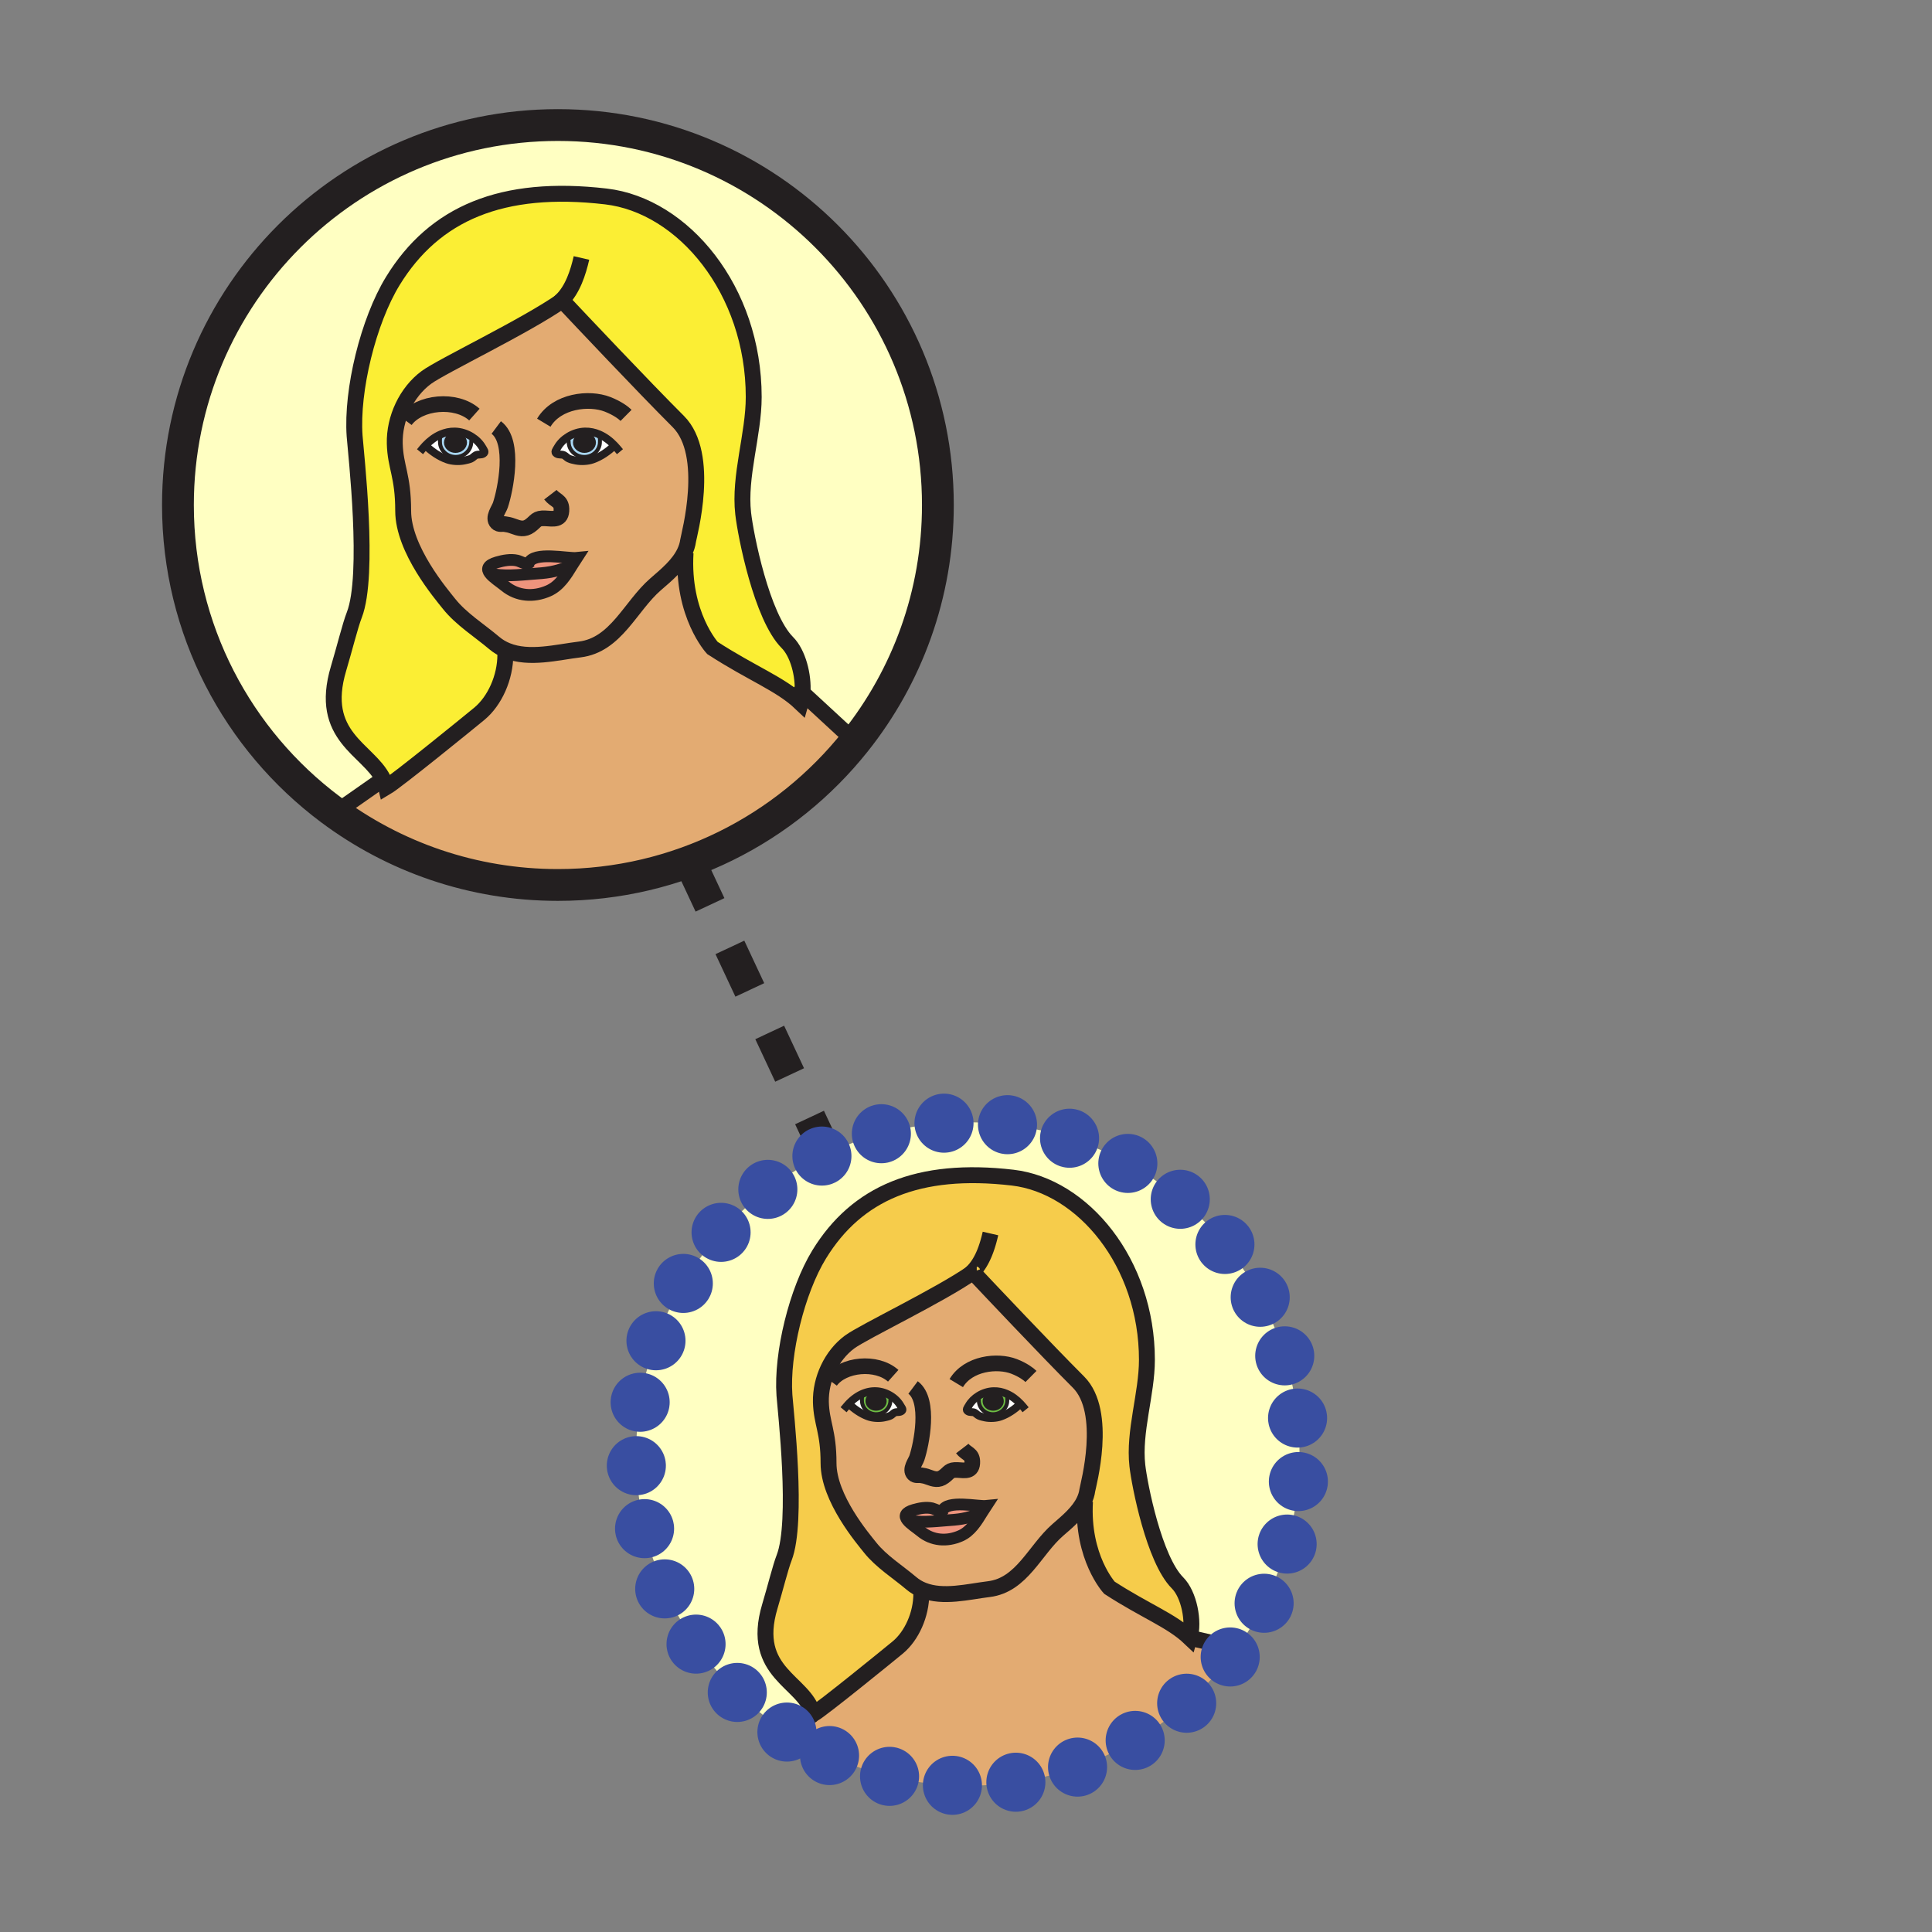 <?xml version="1.0"?><svg xmlns="http://www.w3.org/2000/svg" width="850.394" height="850.394" viewBox="0 0 850.394 850.394" overflow="visible"><rect x="0" y="0" width="850.394" height="850.394" fill="#808080" stroke="none"/><path d="M572 640c0 31.98-10.28 61.56-27.71 85.61l-20.65-4.721c2.11-7.21-.26-19.109-5.359-24.189-10.271-10.29-16.69-43.021-17.66-51.61-1.69-14.97 4.21-31.55 4.21-46.54 0-42.81-28.21-76.6-59.1-80.2-41.581-4.85-68.57 6.771-85.15 33.771-9.82 16.01-16.59 43.74-15.3 61.99.51 7.08 6.11 55.52-.14 71.58-1.62 4.14-3.95 13.59-6.28 21.35-8.9 29.69 15.57 32.96 19.01 47.52l-11.5 7.83C306.42 736.34 280 691.26 280 640c0-80.63 65.37-146 146-146s146 65.37 146 146z" fill="#ffffc2"></path><path d="M523.64 720.89l20.65 4.721C517.75 762.2 474.65 786 426 786c-29.38 0-56.73-8.68-79.63-23.61l11.5-7.83c4.31-2.529 32.8-25.71 37.29-29.409 6.15-5.101 10.37-14.5 10.37-23.641l.68-1.569c8.89 3.579 19.94.64 29.03-.46 14.58-1.78 20.24-17.28 30.39-26.091 4.41-3.819 9.14-7.76 11.53-12.76l.42.21c-1.47 24.78 10.75 38.021 10.75 38.021 15.91 10.309 27.23 14.359 35.31 22.029z" fill="#e3ab72" class="aac-skin-fill"></path><path d="M428.13 560.05c-14.36 10.08-47.96 26.08-54.13 30.62-8.02 5.89-12.91 16.44-12.68 26.46.25 9.4 3.37 12.78 3.37 26.9 0 15.51 15.31 33.37 18.33 37.18 4.83 6.08 12.18 10.67 18.03 15.63 1.6 1.36 3.34 2.37 5.16 3.101l-.68 1.569c0 9.141-4.22 18.54-10.37 23.641-4.49 3.699-32.98 26.88-37.29 29.409-3.44-14.56-27.91-17.829-19.01-47.52 2.33-7.76 4.66-17.21 6.28-21.35 6.25-16.061.65-64.5.14-71.58-1.29-18.25 5.48-45.98 15.3-61.99 16.58-27 43.57-38.62 85.15-33.771 30.89 3.601 59.1 37.391 59.1 80.2 0 14.99-5.9 31.57-4.21 46.54.97 8.59 7.39 41.32 17.66 51.61 5.1 5.08 7.47 16.979 5.359 24.189-8.08-7.67-19.399-11.72-35.31-22.029 0 0-12.22-13.24-10.75-38.021l-.42-.21c.71-1.479 1.22-3.05 1.45-4.74.29-2 9.279-34.359-3.92-47.55-14.141-14.13-40.28-41.85-45.511-47.399-.6-.641-.92-.98-.92-.98-.038.031-.088.061-.128.091z" fill="#f6cc4b"></path><path d="M449.21 617.91c-1.79-1.88-3.87-3.47-6.19-4.45-1.75-.76-3.63-1.17-5.64-1.12-2.32.05-4.68.8-6.7 2.061-1.779 1.1-3.31 2.6-4.29 4.35-.59 1.05-1.39 1.79-.34 2.44.891.56 1.97.159 2.91.59.65.33 1.24 1.06 1.93 1.359.801.391 1.891.601 2.771.79 2.08.42 4.83.29 6.81-.41 3.29-1.18 6.141-3.21 8.61-5.489l.129-.121zm-75.65-.01l.14.13c2.45 2.279 5.3 4.31 8.59 5.489 1.98.7 4.73.83 6.81.41.89-.189 1.96-.399 2.78-.79.69-.3 1.27-1.029 1.92-1.359.96-.431 2.02-.03 2.92-.59 1.04-.65.25-1.391-.34-2.44-.99-1.75-2.51-3.25-4.29-4.35-2.02-1.261-4.38-2.011-6.7-2.061-2.01-.05-3.9.37-5.65 1.12-2.32.991-4.39 2.561-6.18 4.441zm101.13-9.56c13.199 13.19 4.21 45.55 3.92 47.55-.23 1.69-.74 3.261-1.45 4.74-2.391 5-7.12 8.94-11.53 12.76-10.149 8.811-15.81 24.311-30.39 26.091-9.09 1.1-20.14 4.039-29.03.46-1.82-.73-3.56-1.74-5.16-3.101-5.85-4.96-13.2-9.55-18.03-15.63-3.02-3.81-18.33-21.67-18.33-37.18 0-14.12-3.12-17.5-3.37-26.9-.23-10.02 4.66-20.57 12.68-26.46 6.17-4.54 39.77-20.54 54.13-30.62.21.45.57.75 1.05.891 5.23 5.549 31.37 33.269 45.51 47.399zm-40.56 54.52c-3.649.37-17.34-2.79-19.3 2.17-1.22.52-3.22-.79-4.58-1.12-2.56-.59-5.54-.021-8.02.7-3.99 1.159-4.19 2.739-2.93 4.399 1.3 1.721 4.18 3.521 6.02 5.05 4.97 4.101 11.43 4.631 17.48 1.96 4.45-1.97 7.07-6.289 9.58-10.38.58-.949 1.16-1.889 1.75-2.779z" fill="#e3ab72" class="aac-skin-fill"></path><path d="M449.21 617.91l-.13.12c-2.47 2.279-5.32 4.31-8.61 5.489-1.979.7-4.729.83-6.81.41-.88-.189-1.97-.399-2.771-.79-.689-.3-1.279-1.029-1.93-1.359-.94-.431-2.02-.03-2.91-.59-1.05-.65-.25-1.391.34-2.44.98-1.75 2.511-3.25 4.29-4.35l.311.51c-.391.76-.141.689-.141 1.6 0 3.29 2.811 5.971 6.261 5.971 3.439 0 6.25-2.681 6.25-5.971 0-1.24.109-1.56-.561-2.51l.22-.54c2.321.98 4.401 2.57 6.191 4.45z" fill="#fff"></path><path d="M442.8 614c.67.95.561 1.27.561 2.51 0 3.29-2.811 5.971-6.25 5.971-3.45 0-6.261-2.681-6.261-5.971 0-.91-.25-.84.141-1.6l-.311-.51c2.021-1.261 4.38-2.011 6.7-2.061 2.01-.05 3.89.36 5.64 1.12l-.22.541zm-5.63 6.09c2.1 0 3.8-1.5 3.8-3.359 0-1.841-1.7-3.341-3.8-3.341-2.12 0-3.81 1.5-3.81 3.341 0 1.859 1.69 3.359 3.81 3.359z" fill="#6ebe44"></path><path d="M440.97 616.73c0 1.859-1.7 3.359-3.8 3.359-2.12 0-3.81-1.5-3.81-3.359 0-1.841 1.689-3.341 3.81-3.341 2.1.001 3.8 1.501 3.8 3.341zm-2.44 0c0-.82-.601-1.48-1.36-1.48s-1.37.66-1.37 1.48c0 .829.61 1.5 1.37 1.5s1.36-.67 1.36-1.5z" fill="#231f20"></path><path d="M437.17 615.25c.76 0 1.36.66 1.36 1.48 0 .829-.601 1.5-1.36 1.5s-1.37-.671-1.37-1.5c0-.82.61-1.48 1.37-1.48z" fill="#231f20"></path><path d="M414.83 665.03c1.96-4.96 15.65-1.8 19.3-2.17-.59.89-1.17 1.83-1.75 2.779-6.98 3.16-11.04 3.2-15.97 3.591-4.93.39-12.21 1.21-17.11-.221-1.26-1.66-1.06-3.24 2.93-4.399 2.48-.721 5.46-1.29 8.02-.7 1.36.33 3.36 1.64 4.58 1.12z" fill="#ee947d"></path><path d="M432.38 665.64c-2.51 4.091-5.13 8.41-9.58 10.38-6.05 2.671-12.51 2.141-17.48-1.96-1.84-1.529-4.72-3.329-6.02-5.05 4.9 1.431 12.18.61 17.11.221 4.93-.391 8.99-.431 15.97-3.591z" fill="#ee947d"></path><path d="M396.38 618.75c.59 1.05 1.38 1.79.34 2.44-.9.56-1.96.159-2.92.59-.65.33-1.23 1.06-1.92 1.359-.82.391-1.89.601-2.78.79-2.08.42-4.83.29-6.81-.41-3.29-1.18-6.14-3.21-8.59-5.489l-.14-.13c1.79-1.881 3.86-3.45 6.18-4.44l.22.54c-.67.95-.56 1.27-.56 2.51 0 3.29 2.81 5.971 6.26 5.971 3.44 0 6.25-2.681 6.25-5.971 0-.91.26-.84-.14-1.6l.32-.51c1.78 1.1 3.3 2.6 4.29 4.35z" fill="#fff"></path><path d="M392.09 614.4l-.32.51c.4.76.14.689.14 1.6 0 3.29-2.81 5.971-6.25 5.971-3.45 0-6.26-2.681-6.26-5.971 0-1.24-.11-1.56.56-2.51l-.22-.54c1.75-.75 3.64-1.17 5.65-1.12 2.32.05 4.68.8 6.7 2.06zm-6.49 5.69c2.11 0 3.81-1.5 3.81-3.359 0-1.841-1.7-3.341-3.81-3.341s-3.8 1.5-3.8 3.341c0 1.859 1.69 3.359 3.8 3.359z" fill="#6ebe44"></path><path d="M389.41 616.73c0 1.859-1.7 3.359-3.81 3.359s-3.8-1.5-3.8-3.359c0-1.841 1.69-3.341 3.8-3.341s3.81 1.501 3.81 3.341zm-2.45 0c0-.82-.61-1.48-1.36-1.48s-1.36.66-1.36 1.48c0 .829.61 1.5 1.36 1.5s1.36-.67 1.36-1.5z" fill="#231f20"></path><path d="M385.6 615.25c.75 0 1.36.66 1.36 1.48 0 .829-.61 1.5-1.36 1.5s-1.36-.671-1.36-1.5c0-.82.61-1.48 1.36-1.48z" fill="#231f20"></path><path d="M412.82 222.29c0 39.36-13.59 75.53-36.34 104.09L376 326l-22.77-21.02c.57-7.73-2.02-17.52-6.66-22.15-11.32-11.32-18.39-47.36-19.45-56.82-1.87-16.47 4.64-34.73 4.64-51.25 0-47.13-31.07-84.33-65.07-88.29-45.78-5.34-75.51 7.46-93.76 37.17-10.82 17.64-18.27 48.17-16.84 68.27.57 7.79 6.74 61.13-.15 78.79-1.79 4.58-4.35 14.98-6.91 23.52-9.03 30.12 13.1 35.53 19.62 48.73L150 356l-4.5.31c-40.78-30.5-67.18-79.18-67.18-134.02 0-92.37 74.88-167.25 167.25-167.25 92.36 0 167.25 74.88 167.25 167.25z" fill="#ffffc2"></path><path d="M376 326l.48.38c-30.64 38.48-77.9 63.15-130.91 63.15-37.53 0-72.17-12.36-100.07-33.22l4.5-.31 18.65-13.05c.56 1.13 1 2.32 1.3 3.59 4.74-2.79 36.12-28.32 41.05-32.38 6.78-5.62 11.44-15.96 11.44-26.04l.73-1.73c9.78 3.96 21.95.71 31.97-.51 16.05-1.96 22.28-19.03 33.45-28.71 4.87-4.21 10.08-8.55 12.71-14.06l.46.23c-1.63 27.29 11.83 41.87 11.83 41.87 17.52 11.36 29.98 15.81 38.87 24.26.4-1.37.66-2.88.77-4.49L376 326z" fill="#e3ab72" class="aac-skin-fill"></path><path d="M248.48 133.36l-1.03-1.09c-.05.03-.1.07-.15.1-15.82 11.1-52.8 28.74-59.59 33.73-8.82 6.48-14.22 18.08-13.95 29.13.26 10.33 3.7 14.06 3.7 29.61 0 17.08 16.86 36.75 20.19 40.95 5.31 6.68 13.4 11.74 19.85 17.2a20.5 20.5 0 0 0 5.67 3.4l-.73 1.73c0 10.08-4.66 20.42-11.44 26.04-4.93 4.06-36.31 29.59-41.05 32.38-.3-1.27-.74-2.46-1.3-3.59-6.52-13.2-28.65-18.61-19.62-48.73 2.56-8.54 5.12-18.94 6.91-23.52 6.89-17.66.72-71 .15-78.79-1.43-20.1 6.02-50.63 16.84-68.27 18.25-29.71 47.98-42.51 93.76-37.17 34 3.96 65.07 41.16 65.07 88.29 0 16.52-6.51 34.78-4.64 51.25 1.06 9.46 8.13 45.5 19.45 56.82 4.64 4.63 7.23 14.42 6.66 22.15-.11 1.61-.37 3.12-.77 4.49-8.89-8.45-21.35-12.9-38.87-24.26 0 0-13.46-14.58-11.83-41.87l-.46-.23c.79-1.62 1.34-3.35 1.6-5.21.31-2.2 10.19-37.83-4.33-52.35-15.56-15.55-44.34-46.07-50.09-52.19z" fill="#fbee34"></path><path d="M270.5 196.08c-1.96-2.07-4.24-3.8-6.79-4.89-1.93-.84-4.01-1.3-6.23-1.25-2.55.06-5.15.89-7.37 2.28-1.96 1.21-3.63 2.85-4.72 4.78-.65 1.17-1.53 1.98-.37 2.7.97.61 2.16.17 3.21.65.71.34 1.35 1.15 2.11 1.49.89.43 2.09.67 3.06.87 2.29.47 5.3.33 7.5-.46 3.62-1.28 6.75-3.52 9.46-6.04l.14-.13zm-83.27 0l.14.13c2.72 2.52 5.85 4.76 9.47 6.04 2.19.79 5.2.93 7.5.46.96-.2 2.16-.44 3.06-.87.76-.34 1.4-1.15 2.1-1.49 1.06-.48 2.24-.04 3.23-.65 1.14-.72.27-1.53-.38-2.7-1.1-1.93-2.76-3.57-4.72-4.78-2.23-1.39-4.83-2.22-7.38-2.28-2.21-.05-4.29.41-6.22 1.25-2.55 1.08-4.83 2.82-6.8 4.89zm111.34-10.53c14.52 14.52 4.64 50.15 4.33 52.35-.26 1.86-.81 3.59-1.6 5.21-2.63 5.51-7.84 9.85-12.71 14.06-11.17 9.68-17.4 26.75-33.45 28.71-10.02 1.22-22.19 4.47-31.97.51-2-.8-3.91-1.91-5.67-3.4-6.45-5.46-14.54-10.52-19.85-17.2-3.33-4.2-20.19-23.87-20.19-40.95 0-15.55-3.44-19.28-3.7-29.61-.27-11.05 5.13-22.65 13.95-29.13 6.79-4.99 43.77-22.63 59.59-33.73.24.51.63.84 1.18.99 5.75 6.12 34.53 36.64 50.09 52.19zm-44.66 60.03c-4.01.41-19.08-3.07-21.25 2.39-1.34.56-3.54-.88-5.04-1.23-2.82-.65-6.09-.03-8.83.76-4.39 1.28-4.62 3.01-3.23 4.84 1.43 1.89 4.59 3.89 6.63 5.56 5.47 4.53 12.59 5.1 19.24 2.16 4.91-2.17 7.8-6.91 10.55-11.41.64-1.05 1.28-2.08 1.93-3.07z" fill="#e3ab72" class="aac-skin-fill"></path><path d="M270.5 196.08l-.14.13c-2.71 2.52-5.84 4.76-9.46 6.04-2.2.79-5.21.93-7.5.46-.97-.2-2.17-.44-3.06-.87-.76-.34-1.4-1.15-2.11-1.49-1.05-.48-2.24-.04-3.21-.65-1.16-.72-.28-1.53.37-2.7 1.09-1.93 2.76-3.57 4.72-4.78l.35.56c-.43.84-.15.75-.15 1.76 0 3.63 3.08 6.58 6.88 6.58s6.88-2.95 6.88-6.58c0-1.36.13-1.72-.6-2.76l.24-.59c2.55 1.09 4.83 2.82 6.79 4.89z" fill="#fff"></path><path d="M263.47 191.78c.73 1.04.6 1.4.6 2.76 0 3.63-3.08 6.58-6.88 6.58s-6.88-2.95-6.88-6.58c0-1.01-.28-.92.15-1.76l-.35-.56c2.22-1.39 4.82-2.22 7.37-2.28 2.22-.05 4.3.41 6.23 1.25l-.24.59zm-2.03 3.01c0-2.03-1.87-3.69-4.19-3.69s-4.19 1.66-4.19 3.69c0 2.05 1.87 3.69 4.19 3.69s4.19-1.64 4.19-3.69z" fill="#a9d7f3"></path><path d="M257.25 191.1c2.32 0 4.19 1.66 4.19 3.69 0 2.05-1.87 3.69-4.19 3.69s-4.19-1.64-4.19-3.69c0-2.03 1.87-3.69 4.19-3.69zm1.51 3.69c0-.9-.67-1.64-1.51-1.64-.82 0-1.49.74-1.49 1.64 0 .91.67 1.64 1.49 1.64.84 0 1.51-.73 1.51-1.64z" fill="#231f20"></path><path d="M257.25 193.15c.84 0 1.51.74 1.51 1.64 0 .91-.67 1.64-1.51 1.64-.82 0-1.49-.73-1.49-1.64 0-.9.67-1.64 1.49-1.64z" fill="#231f20"></path><path d="M232.66 247.97c2.17-5.46 17.24-1.98 21.25-2.39-.65.99-1.29 2.02-1.93 3.07-7.69 3.47-12.15 3.52-17.58 3.95-5.42.42-13.44 1.33-18.84-.26-1.39-1.83-1.16-3.56 3.23-4.84 2.74-.79 6.01-1.41 8.83-.76 1.5.35 3.7 1.79 5.04 1.23z" fill="#ee947d"></path><path d="M251.98 248.65c-2.75 4.5-5.64 9.24-10.55 11.41-6.65 2.94-13.77 2.37-19.24-2.16-2.04-1.67-5.2-3.67-6.63-5.56 5.4 1.59 13.42.68 18.84.26 5.43-.43 9.89-.48 17.58-3.95z" fill="#ee947d"></path><path d="M212.35 197c.65 1.17 1.52 1.98.38 2.7-.99.61-2.17.17-3.23.65-.7.34-1.34 1.15-2.1 1.49-.9.43-2.1.67-3.06.87-2.3.47-5.31.33-7.5-.46-3.62-1.28-6.75-3.52-9.47-6.04l-.14-.13c1.97-2.07 4.25-3.81 6.8-4.89l.24.59c-.74 1.04-.61 1.4-.61 2.76 0 3.63 3.08 6.58 6.89 6.58 3.8 0 6.88-2.95 6.88-6.58 0-1.01.27-.92-.15-1.76l.35-.56c1.96 1.21 3.62 2.85 4.72 4.78z" fill="#fff"></path><path d="M207.63 192.22l-.35.56c.42.84.15.75.15 1.76 0 3.63-3.08 6.58-6.88 6.58-3.81 0-6.89-2.95-6.89-6.58 0-1.36-.13-1.72.61-2.76l-.24-.59c1.93-.84 4.01-1.3 6.22-1.25 2.55.06 5.15.89 7.38 2.28zm-2.95 2.57c0-2.03-1.88-3.69-4.2-3.69s-4.19 1.66-4.19 3.69c0 2.05 1.87 3.69 4.19 3.69s4.2-1.64 4.2-3.69z" fill="#a9d7f3"></path><path d="M200.48 191.1c2.32 0 4.2 1.66 4.2 3.69 0 2.05-1.88 3.69-4.2 3.69s-4.19-1.64-4.19-3.69c0-2.03 1.87-3.69 4.19-3.69zm1.5 3.69c0-.9-.67-1.64-1.5-1.64s-1.5.74-1.5 1.64c0 .91.67 1.64 1.5 1.64s1.5-.73 1.5-1.64z" fill="#231f20"></path><path d="M200.48 193.15c.83 0 1.5.74 1.5 1.64 0 .91-.67 1.64-1.5 1.64s-1.5-.73-1.5-1.64c0-.9.67-1.64 1.5-1.64z" fill="#231f20"></path><g fill="none"><path d="M420.91 608.79c5.29-8.79 18.14-10.2 25.5-7.33 3.95 1.55 6.35 3.38 7.39 4.41M393.16 605.56c-7.35-6.569-22.08-5.17-27.59 2.311M401.9 610.72c7.67 5.74 3.61 25.181 1.68 30.98-.61 1.85-3.27 5.12-1.41 7.04.91.939 2.06.43 3.19.609 1.17.181 1.88.301 3.22.801 2.6.96 4.49 1.54 6.82-.16 2.55-1.83 2.35-3.13 6.09-2.95 3.15.15 6.63 1.04 6.479-3.8-.109-3.351-2.62-3.311-4.41-5.65" stroke="#231f20" stroke-width="6.889"></path><path d="M414.61 665.88c.04-.31.11-.59.22-.85 1.96-4.96 15.65-1.8 19.3-2.17-.59.89-1.17 1.83-1.75 2.779-2.51 4.091-5.13 8.41-9.58 10.38-6.05 2.671-12.51 2.141-17.48-1.96-1.84-1.529-4.72-3.329-6.02-5.05-1.26-1.66-1.06-3.24 2.93-4.399 2.48-.721 5.46-1.29 8.02-.7 1.36.33 3.36 1.64 4.58 1.12.2-.09.38-.221.53-.41" stroke="#231f20" stroke-width="5.167"></path><path d="M399.3 669.01c4.9 1.431 12.18.61 17.11.221 4.93-.391 8.99-.431 15.97-3.591" stroke="#231f20" stroke-width="5.167"></path><path d="M450.35 619.19c-.359-.44-.739-.87-1.14-1.28-1.79-1.88-3.87-3.47-6.19-4.45-1.75-.76-3.63-1.17-5.64-1.12-2.32.05-4.68.8-6.7 2.061-1.779 1.1-3.31 2.6-4.29 4.35-.59 1.05-1.39 1.79-.34 2.44.891.56 1.97.159 2.91.59.65.33 1.24 1.06 1.93 1.359.801.391 1.891.601 2.771.79 2.08.42 4.83.29 6.81-.41 3.29-1.18 6.141-3.21 8.61-5.489" stroke="#231f20" stroke-width="3.445" stroke-linecap="square" stroke-miterlimit="10"></path><path d="M430.99 614.91c-.391.76-.141.689-.141 1.6 0 3.29 2.811 5.971 6.261 5.971 3.439 0 6.25-2.681 6.25-5.971 0-1.24.109-1.56-.561-2.51" stroke="#231f20" stroke-width="1.722" stroke-linecap="square" stroke-miterlimit="10"></path><path d="M433.36 616.73c0 1.859 1.689 3.359 3.81 3.359 2.1 0 3.8-1.5 3.8-3.359 0-1.841-1.7-3.341-3.8-3.341-2.12.001-3.81 1.501-3.81 3.341z" stroke="#231f20" stroke-width="1.722"></path><path d="M435.8 616.73c0 .829.61 1.5 1.37 1.5s1.36-.671 1.36-1.5c0-.82-.601-1.48-1.36-1.48s-1.37.66-1.37 1.48z" stroke="#231f20" stroke-width="1.722"></path><path d="M372.42 619.19a35 35 0 0 1 1.14-1.29c1.79-1.881 3.86-3.45 6.18-4.44 1.75-.75 3.64-1.17 5.65-1.12 2.32.05 4.68.8 6.7 2.061 1.78 1.1 3.3 2.6 4.29 4.35.59 1.05 1.38 1.79.34 2.44-.9.56-1.96.159-2.92.59-.65.33-1.23 1.06-1.92 1.359-.82.391-1.89.601-2.78.79-2.08.42-4.83.29-6.81-.41-3.29-1.18-6.14-3.21-8.59-5.489" stroke="#231f20" stroke-width="3.445" stroke-linecap="square" stroke-miterlimit="10"></path><path d="M391.77 614.91c.4.76.14.689.14 1.6 0 3.29-2.81 5.971-6.25 5.971-3.45 0-6.26-2.681-6.26-5.971 0-1.24-.11-1.56.56-2.51" stroke="#231f20" stroke-width="1.722" stroke-linecap="square" stroke-miterlimit="10"></path><path d="M389.41 616.73c0 1.859-1.7 3.359-3.81 3.359s-3.8-1.5-3.8-3.359c0-1.841 1.69-3.341 3.8-3.341s3.81 1.501 3.81 3.341z" stroke="#231f20" stroke-width="1.722"></path><path d="M386.96 616.73c0 .829-.61 1.5-1.36 1.5s-1.36-.671-1.36-1.5c0-.82.61-1.48 1.36-1.48s1.36.66 1.36 1.48z" stroke="#231f20" stroke-width="1.722"></path><path d="M429.18 560.94c5.23 5.55 31.37 33.27 45.511 47.399 13.199 13.19 4.21 45.55 3.92 47.55-.23 1.69-.74 3.261-1.45 4.74-2.391 5-7.12 8.94-11.53 12.76-10.149 8.811-15.81 24.311-30.39 26.091-9.09 1.1-20.14 4.039-29.03.46-1.82-.73-3.56-1.74-5.16-3.101-5.85-4.96-13.2-9.55-18.03-15.63-3.02-3.81-18.33-21.67-18.33-37.18 0-14.12-3.12-17.5-3.37-26.9-.23-10.02 4.66-20.57 12.68-26.46 6.17-4.54 39.77-20.54 54.13-30.62.04-.03.09-.06.13-.09-.001.001.319.341.919.981z" stroke="#231f20" stroke-width="7"></path><path d="M477.58 660.84c-1.47 24.78 10.75 38.021 10.75 38.021 15.91 10.31 27.229 14.359 35.31 22.029 2.11-7.21-.26-19.109-5.359-24.189-10.271-10.29-16.69-43.021-17.66-51.61-1.69-14.97 4.21-31.55 4.21-46.54 0-42.81-28.21-76.6-59.1-80.2-41.581-4.85-68.57 6.771-85.15 33.771-9.82 16.01-16.59 43.74-15.3 61.99.51 7.08 6.11 55.52-.14 71.58-1.62 4.14-3.95 13.59-6.28 21.35-8.9 29.69 15.57 32.96 19.01 47.52 4.31-2.529 32.8-25.71 37.29-29.409 6.15-5.101 10.37-14.5 10.37-23.641" stroke="#231f20" stroke-width="7"></path><path d="M429.93 561.03c-.279 0-.529-.03-.75-.09a1.617 1.617 0 0 1-1.05-.891.982.982 0 0 1-.08-.18c4.42-4.311 6.59-11.12 7.92-16.93" stroke="#231f20" stroke-width="7"></path><path d="M145.5 356.31c-40.78-30.5-67.18-79.18-67.18-134.02 0-92.37 74.88-167.25 167.25-167.25 92.36 0 167.25 74.88 167.25 167.25 0 39.36-13.59 75.53-36.34 104.09-30.64 38.48-77.9 63.15-130.91 63.15-37.53 0-72.17-12.36-100.07-33.22z" stroke="#231f20" stroke-width="14"></path><path d="M239.36 186.05c5.83-9.69 19.98-11.24 28.08-8.08 4.35 1.71 6.98 3.72 8.13 4.86M208.81 182.48c-8.11-7.22-24.31-5.69-30.39 2.54M218.43 188.17c8.45 6.31 3.97 27.72 1.84 34.1-.67 2.04-3.59 5.64-1.54 7.76 1 1.03 2.27.47 3.5.67 1.3.19 2.07.33 3.55.87 2.86 1.06 4.95 1.71 7.52-.16 2.79-2.02 2.58-3.45 6.7-3.25 3.46.16 7.3 1.13 7.13-4.2-.13-3.67-2.88-3.62-4.86-6.21" stroke="#231f20" stroke-width="6.889"></path><path d="M232.42 248.91c.04-.34.12-.65.24-.94 2.17-5.46 17.24-1.98 21.25-2.39-.65.99-1.29 2.02-1.93 3.07-2.75 4.5-5.64 9.24-10.55 11.41-6.65 2.94-13.77 2.37-19.24-2.16-2.04-1.67-5.2-3.67-6.63-5.56-1.39-1.83-1.16-3.56 3.23-4.84 2.74-.79 6.01-1.41 8.83-.76 1.5.35 3.7 1.79 5.04 1.23.22-.09.42-.24.59-.46" stroke="#231f20" stroke-width="5.167"></path><path d="M215.56 252.34c5.4 1.59 13.42.68 18.84.26 5.43-.43 9.89-.48 17.58-3.95" stroke="#231f20" stroke-width="5.167"></path><path d="M271.77 197.5c-.41-.49-.83-.96-1.27-1.42-1.96-2.07-4.24-3.8-6.79-4.89-1.93-.84-4.01-1.3-6.23-1.25-2.55.06-5.15.89-7.37 2.28-1.96 1.21-3.63 2.85-4.72 4.78-.65 1.17-1.53 1.98-.37 2.7.97.61 2.16.17 3.21.65.71.34 1.35 1.15 2.11 1.49.89.43 2.09.67 3.06.87 2.29.47 5.3.33 7.5-.46 3.62-1.28 6.75-3.52 9.46-6.04" stroke="#231f20" stroke-width="3.445" stroke-linecap="square" stroke-miterlimit="10"></path><path d="M250.46 192.78c-.43.84-.15.75-.15 1.76 0 3.63 3.08 6.58 6.88 6.58s6.88-2.95 6.88-6.58c0-1.36.13-1.72-.6-2.76" stroke="#231f20" stroke-width="1.722" stroke-linecap="square" stroke-miterlimit="10"></path><path d="M253.06 194.79c0 2.05 1.87 3.69 4.19 3.69s4.19-1.64 4.19-3.69c0-2.03-1.87-3.69-4.19-3.69s-4.19 1.66-4.19 3.69z" stroke="#231f20" stroke-width="1.722"></path><path d="M255.76 194.79c0 .91.67 1.64 1.49 1.64.84 0 1.51-.73 1.51-1.64 0-.9-.67-1.64-1.51-1.64-.82 0-1.49.74-1.49 1.64z" stroke="#231f20" stroke-width="1.722"></path><path d="M185.97 197.5c.4-.49.83-.96 1.26-1.42 1.97-2.07 4.25-3.81 6.8-4.89 1.93-.84 4.01-1.3 6.22-1.25 2.55.06 5.15.89 7.38 2.28 1.96 1.21 3.62 2.85 4.72 4.78.65 1.17 1.52 1.98.38 2.7-.99.61-2.17.17-3.23.65-.7.34-1.34 1.15-2.1 1.49-.9.43-2.1.67-3.06.87-2.3.47-5.31.33-7.5-.46-3.62-1.28-6.75-3.52-9.47-6.04" stroke="#231f20" stroke-width="3.445" stroke-linecap="square" stroke-miterlimit="10"></path><path d="M207.28 192.78c.42.84.15.75.15 1.76 0 3.63-3.08 6.58-6.88 6.58-3.81 0-6.89-2.95-6.89-6.58 0-1.36-.13-1.72.61-2.76" stroke="#231f20" stroke-width="1.722" stroke-linecap="square" stroke-miterlimit="10"></path><path d="M204.68 194.79c0 2.05-1.88 3.69-4.2 3.69s-4.19-1.64-4.19-3.69c0-2.03 1.87-3.69 4.19-3.69s4.2 1.66 4.2 3.69z" stroke="#231f20" stroke-width="1.722"></path><path d="M201.98 194.79c0 .91-.67 1.64-1.5 1.64s-1.5-.73-1.5-1.64c0-.9.67-1.64 1.5-1.64s1.5.74 1.5 1.64z" stroke="#231f20" stroke-width="1.722"></path><path d="M248.48 133.36c5.75 6.12 34.53 36.64 50.09 52.19 14.52 14.52 4.64 50.15 4.33 52.35-.26 1.86-.81 3.59-1.6 5.21-2.63 5.51-7.84 9.85-12.71 14.06-11.17 9.68-17.4 26.75-33.45 28.71-10.02 1.22-22.19 4.47-31.97.51-2-.8-3.91-1.91-5.67-3.4-6.45-5.46-14.54-10.52-19.85-17.2-3.33-4.2-20.19-23.87-20.19-40.95 0-15.55-3.44-19.28-3.7-29.61-.27-11.05 5.13-22.65 13.95-29.13 6.79-4.99 43.77-22.63 59.59-33.73.05-.03.1-.07.15-.1l1.03 1.09z" stroke="#231f20" stroke-width="7"></path><path d="M301.76 243.34c-1.63 27.29 11.83 41.87 11.83 41.87 17.52 11.36 29.98 15.81 38.87 24.26.4-1.37.66-2.88.77-4.49.57-7.73-2.02-17.52-6.66-22.15-11.32-11.32-18.39-47.36-19.45-56.82-1.87-16.47 4.64-34.73 4.64-51.25 0-47.13-31.07-84.33-65.07-88.29-45.78-5.34-75.51 7.46-93.76 37.17-10.82 17.64-18.27 48.17-16.84 68.27.57 7.79 6.74 61.13-.15 78.79-1.79 4.58-4.35 14.98-6.91 23.52-9.03 30.12 13.1 35.53 19.62 48.73.56 1.13 1 2.32 1.3 3.59 4.74-2.79 36.12-28.32 41.05-32.38 6.78-5.62 11.44-15.96 11.44-26.04" stroke="#231f20" stroke-width="7"></path><path d="M249.29 133.46c-.3 0-.57-.03-.81-.1-.55-.15-.94-.48-1.18-.99-.03-.06-.06-.12-.08-.19 4.87-4.75 7.25-12.25 8.72-18.63" stroke="#231f20" stroke-width="7"></path><path stroke="#231f20" stroke-width="14" stroke-dasharray="20.668" d="M303.75 379.57L362 504"></path><path stroke="#231f20" stroke-width="7" d="M357.87 754.56l-11.5 7.83L344 764M523.64 720.89l20.65 4.72 1.71.39M170 342l-1.35.95L150 356M350 302l3.23 2.98L376 326"></path><path d="M346.37 762.39C306.42 736.34 280 691.26 280 640c0-80.63 65.37-146 146-146s146 65.37 146 146c0 31.98-10.28 61.56-27.71 85.61C517.75 762.2 474.65 786 426 786c-29.38 0-56.73-8.68-79.63-23.61z" stroke="#394ea1" stroke-width="26" stroke-linecap="round" stroke-linejoin="round" stroke-dasharray="0 28"></path></g><path fill="none" d="M0 0h850.394v850.394H0z"></path></svg>
